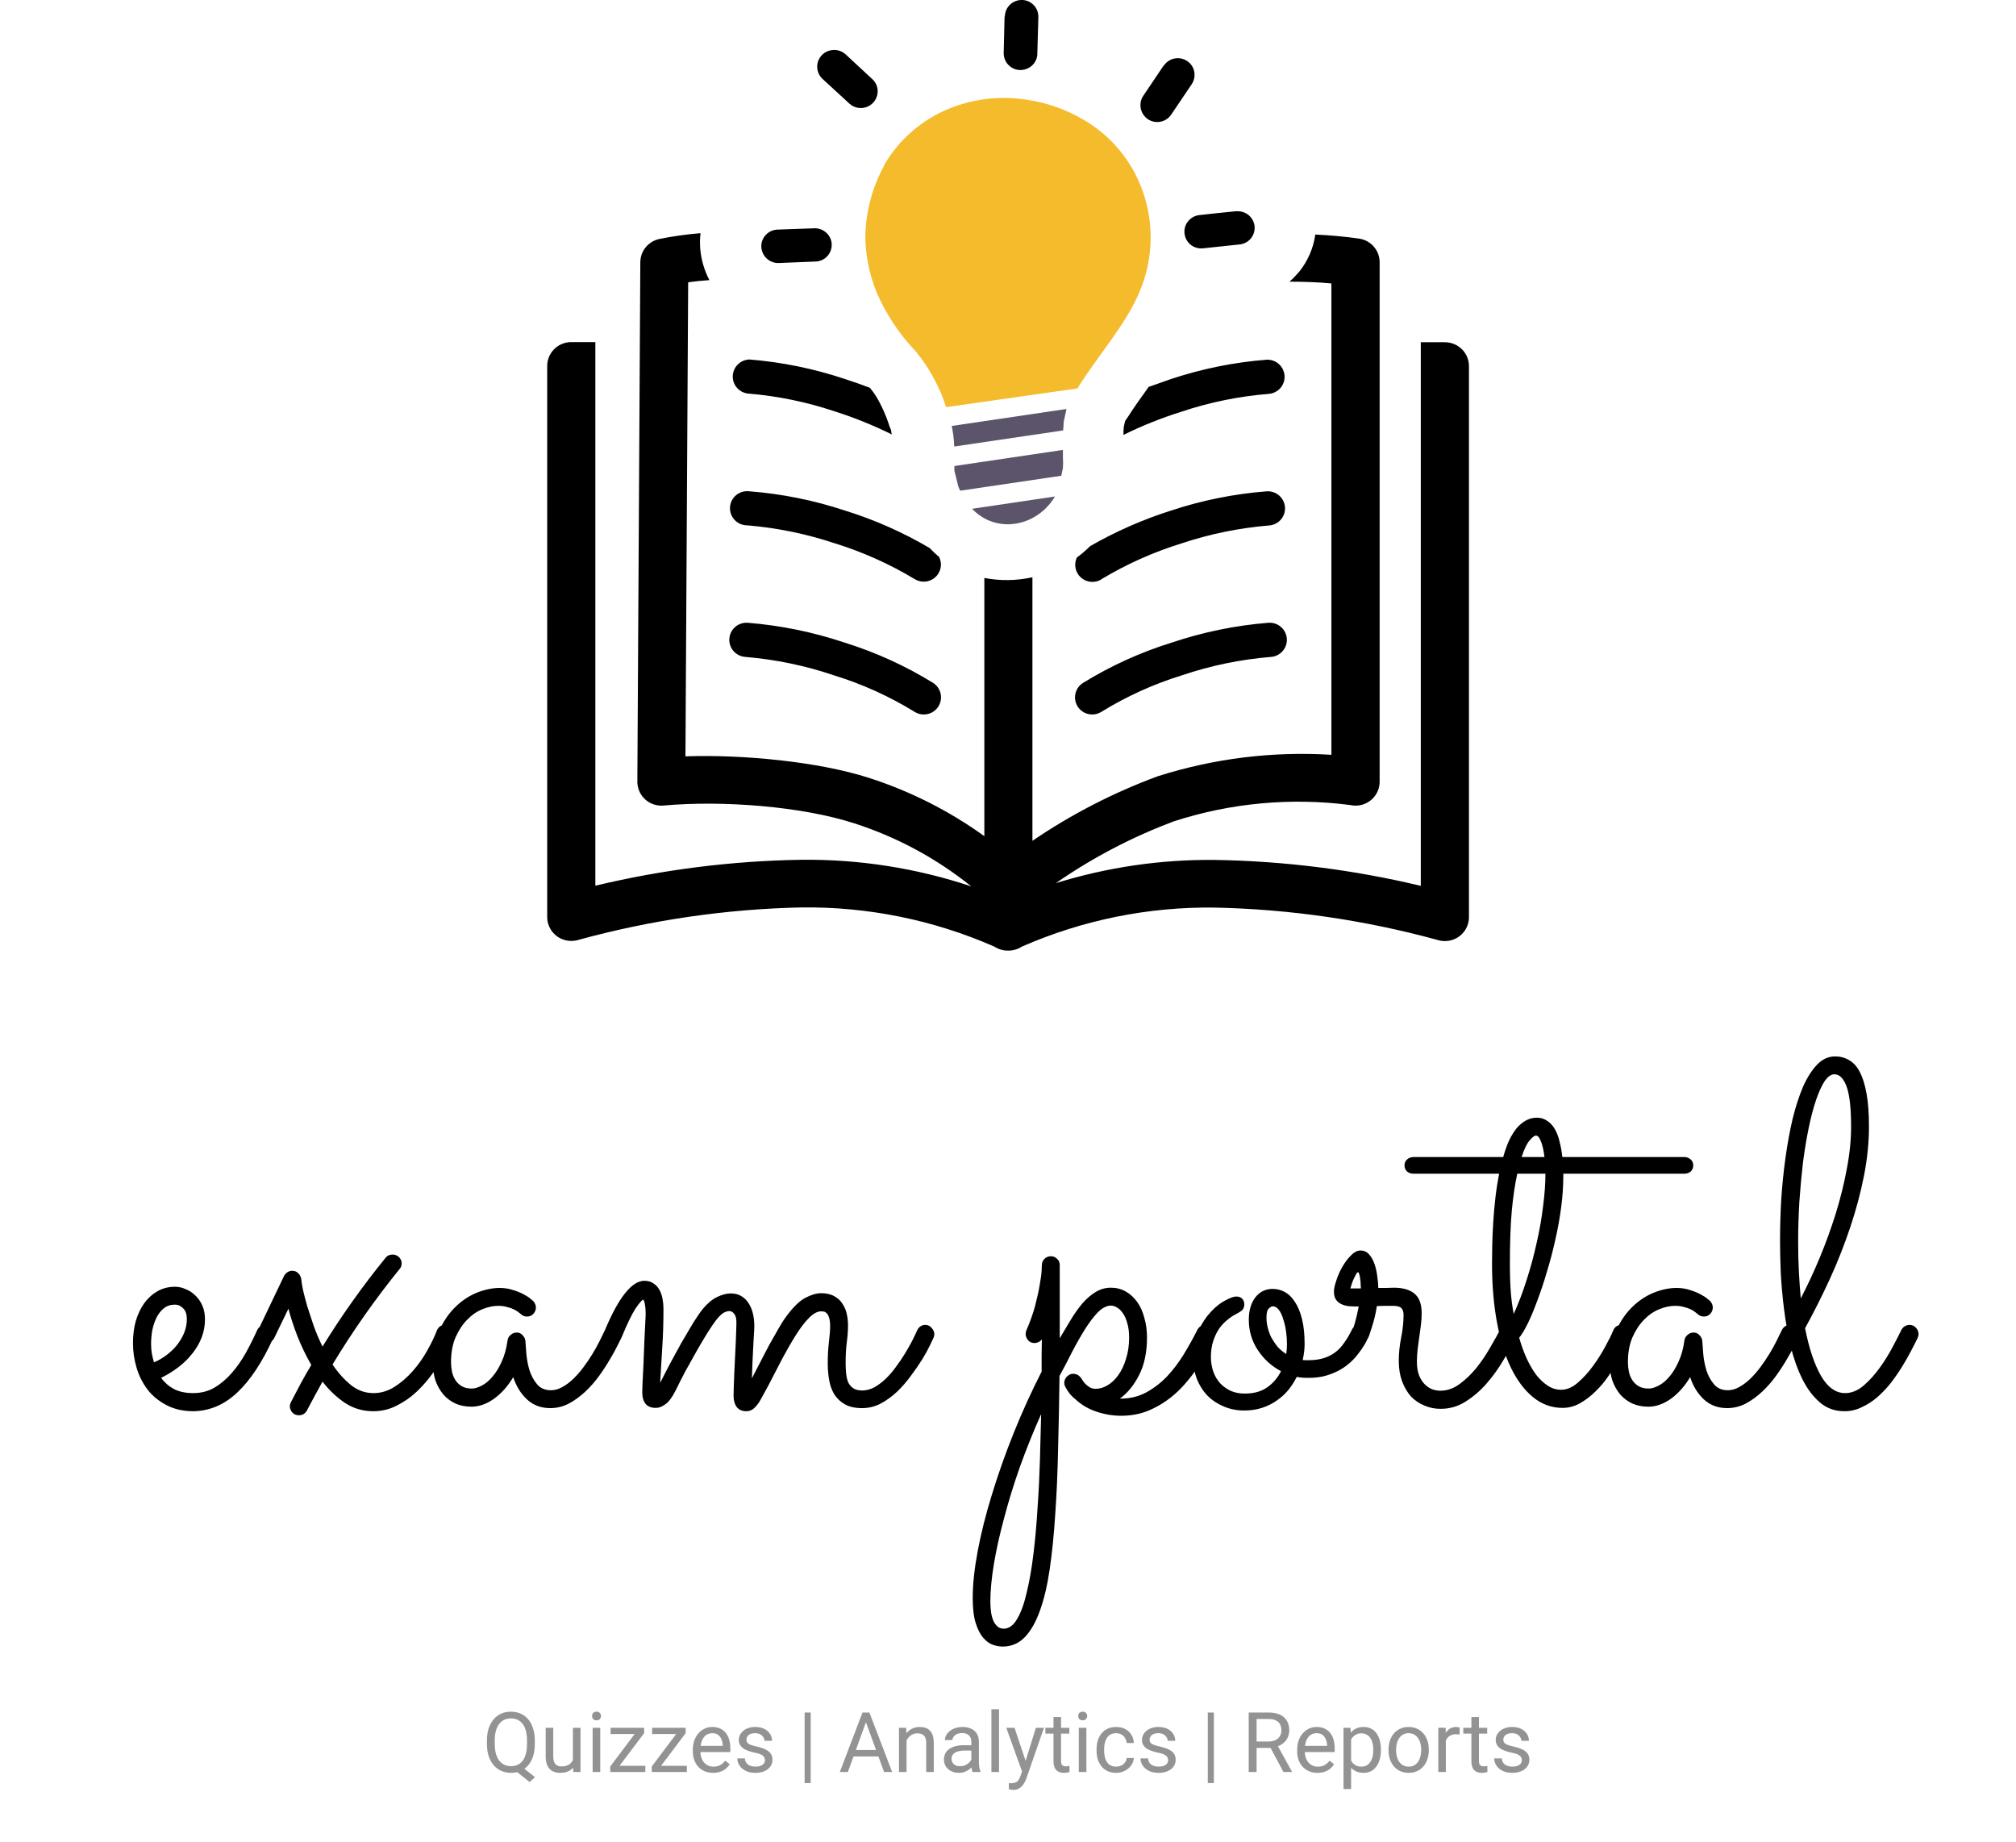 <svg width="289" height="264" viewBox="0 0 289 264" fill="none" xmlns="http://www.w3.org/2000/svg">
<path d="M74.527 253.021L76.695 254.738L75.934 255.441L73.801 253.748L74.527 253.021ZM76.666 249.465V250.004C76.666 250.645 76.586 251.219 76.426 251.727C76.266 252.234 76.035 252.666 75.734 253.021C75.434 253.377 75.072 253.648 74.65 253.836C74.232 254.023 73.764 254.117 73.244 254.117C72.74 254.117 72.277 254.023 71.856 253.836C71.438 253.648 71.074 253.377 70.766 253.021C70.461 252.666 70.225 252.234 70.057 251.727C69.889 251.219 69.805 250.645 69.805 250.004V249.465C69.805 248.824 69.887 248.252 70.051 247.748C70.219 247.24 70.455 246.809 70.76 246.453C71.064 246.094 71.426 245.82 71.844 245.633C72.266 245.445 72.728 245.352 73.232 245.352C73.752 245.352 74.223 245.445 74.644 245.633C75.066 245.82 75.428 246.094 75.728 246.453C76.029 246.809 76.26 247.24 76.42 247.748C76.584 248.252 76.666 248.824 76.666 249.465ZM75.547 250.004V249.453C75.547 248.945 75.494 248.496 75.389 248.105C75.287 247.715 75.137 247.387 74.938 247.121C74.738 246.855 74.496 246.654 74.211 246.518C73.926 246.381 73.6 246.312 73.232 246.312C72.885 246.312 72.568 246.381 72.283 246.518C72.002 246.654 71.76 246.855 71.557 247.121C71.353 247.387 71.197 247.715 71.088 248.105C70.978 248.496 70.924 248.945 70.924 249.453V250.004C70.924 250.516 70.978 250.969 71.088 251.363C71.197 251.754 71.353 252.084 71.557 252.354C71.764 252.619 72.01 252.82 72.295 252.957C72.58 253.094 72.897 253.162 73.244 253.162C73.611 253.162 73.938 253.094 74.223 252.957C74.508 252.82 74.748 252.619 74.943 252.354C75.143 252.084 75.293 251.754 75.394 251.363C75.496 250.969 75.547 250.516 75.547 250.004ZM82.127 252.535V247.66H83.217V254H82.18L82.127 252.535ZM82.332 251.199L82.783 251.188C82.783 251.609 82.738 252 82.648 252.359C82.562 252.715 82.422 253.023 82.227 253.285C82.031 253.547 81.775 253.752 81.459 253.9C81.143 254.045 80.758 254.117 80.305 254.117C79.996 254.117 79.713 254.072 79.455 253.982C79.201 253.893 78.982 253.754 78.799 253.566C78.615 253.379 78.473 253.135 78.371 252.834C78.273 252.533 78.225 252.172 78.225 251.75V247.66H79.309V251.762C79.309 252.047 79.34 252.283 79.402 252.471C79.469 252.654 79.557 252.801 79.666 252.91C79.779 253.016 79.904 253.09 80.041 253.133C80.182 253.176 80.326 253.197 80.475 253.197C80.936 253.197 81.301 253.109 81.57 252.934C81.84 252.754 82.033 252.514 82.15 252.213C82.272 251.908 82.332 251.57 82.332 251.199ZM86.047 247.66V254H84.957V247.66H86.047ZM84.875 245.979C84.875 245.803 84.928 245.654 85.033 245.533C85.143 245.412 85.303 245.352 85.514 245.352C85.721 245.352 85.879 245.412 85.988 245.533C86.102 245.654 86.158 245.803 86.158 245.979C86.158 246.146 86.102 246.291 85.988 246.412C85.879 246.529 85.721 246.588 85.514 246.588C85.303 246.588 85.143 246.529 85.033 246.412C84.928 246.291 84.875 246.146 84.875 245.979ZM92.51 253.109V254H87.898V253.109H92.51ZM92.34 248.428L88.144 254H87.482V253.203L91.648 247.66H92.34V248.428ZM91.859 247.66V248.557H87.529V247.66H91.859ZM98.463 253.109V254H93.852V253.109H98.463ZM98.293 248.428L94.098 254H93.436V253.203L97.602 247.66H98.293V248.428ZM97.812 247.66V248.557H93.482V247.66H97.812ZM102.23 254.117C101.789 254.117 101.389 254.043 101.029 253.895C100.674 253.742 100.367 253.529 100.109 253.256C99.856 252.982 99.66 252.658 99.523 252.283C99.387 251.908 99.318 251.498 99.318 251.053V250.807C99.318 250.291 99.394 249.832 99.547 249.43C99.699 249.023 99.906 248.68 100.168 248.398C100.43 248.117 100.727 247.904 101.059 247.76C101.391 247.615 101.734 247.543 102.09 247.543C102.543 247.543 102.934 247.621 103.262 247.777C103.594 247.934 103.865 248.152 104.076 248.434C104.287 248.711 104.443 249.039 104.545 249.418C104.646 249.793 104.697 250.203 104.697 250.648V251.135H99.963V250.25H103.613V250.168C103.598 249.887 103.539 249.613 103.438 249.348C103.34 249.082 103.184 248.863 102.969 248.691C102.754 248.52 102.461 248.434 102.09 248.434C101.844 248.434 101.617 248.486 101.41 248.592C101.203 248.693 101.025 248.846 100.877 249.049C100.729 249.252 100.613 249.5 100.531 249.793C100.449 250.086 100.408 250.424 100.408 250.807V251.053C100.408 251.354 100.449 251.637 100.531 251.902C100.617 252.164 100.74 252.395 100.9 252.594C101.064 252.793 101.262 252.949 101.492 253.062C101.727 253.176 101.992 253.232 102.289 253.232C102.672 253.232 102.996 253.154 103.262 252.998C103.527 252.842 103.76 252.633 103.959 252.371L104.615 252.893C104.479 253.1 104.305 253.297 104.094 253.484C103.883 253.672 103.623 253.824 103.314 253.941C103.01 254.059 102.648 254.117 102.23 254.117ZM109.654 252.318C109.654 252.162 109.619 252.018 109.549 251.885C109.482 251.748 109.344 251.625 109.133 251.516C108.926 251.402 108.613 251.305 108.195 251.223C107.844 251.148 107.525 251.061 107.24 250.959C106.959 250.857 106.719 250.734 106.52 250.59C106.324 250.445 106.174 250.275 106.068 250.08C105.963 249.885 105.91 249.656 105.91 249.395C105.91 249.145 105.965 248.908 106.074 248.686C106.188 248.463 106.346 248.266 106.549 248.094C106.756 247.922 107.004 247.787 107.293 247.689C107.582 247.592 107.904 247.543 108.26 247.543C108.768 247.543 109.201 247.633 109.561 247.812C109.92 247.992 110.195 248.232 110.387 248.533C110.578 248.83 110.674 249.16 110.674 249.523H109.59C109.59 249.348 109.537 249.178 109.432 249.014C109.33 248.846 109.18 248.707 108.98 248.598C108.785 248.488 108.545 248.434 108.26 248.434C107.959 248.434 107.715 248.48 107.527 248.574C107.344 248.664 107.209 248.779 107.123 248.92C107.041 249.061 107 249.209 107 249.365C107 249.482 107.02 249.588 107.059 249.682C107.102 249.771 107.176 249.855 107.281 249.934C107.387 250.008 107.535 250.078 107.727 250.145C107.918 250.211 108.162 250.277 108.459 250.344C108.979 250.461 109.406 250.602 109.742 250.766C110.078 250.93 110.328 251.131 110.492 251.369C110.656 251.607 110.738 251.896 110.738 252.236C110.738 252.514 110.68 252.768 110.562 252.998C110.449 253.229 110.283 253.428 110.064 253.596C109.85 253.76 109.592 253.889 109.291 253.982C108.994 254.072 108.66 254.117 108.289 254.117C107.73 254.117 107.258 254.018 106.871 253.818C106.484 253.619 106.191 253.361 105.992 253.045C105.793 252.729 105.693 252.395 105.693 252.043H106.783C106.799 252.34 106.885 252.576 107.041 252.752C107.197 252.924 107.389 253.047 107.615 253.121C107.842 253.191 108.066 253.227 108.289 253.227C108.586 253.227 108.834 253.188 109.033 253.109C109.236 253.031 109.391 252.924 109.496 252.787C109.602 252.65 109.654 252.494 109.654 252.318ZM116.217 245.469V255.582H115.344V245.469H116.217ZM124.367 246.225L121.543 254H120.389L123.641 245.469H124.385L124.367 246.225ZM126.734 254L123.904 246.225L123.887 245.469H124.631L127.895 254H126.734ZM126.588 250.842V251.768H121.795V250.842H126.588ZM129.957 249.014V254H128.873V247.66H129.898L129.957 249.014ZM129.699 250.59L129.248 250.572C129.252 250.139 129.316 249.738 129.441 249.371C129.566 249 129.742 248.678 129.969 248.404C130.195 248.131 130.465 247.92 130.777 247.771C131.094 247.619 131.443 247.543 131.826 247.543C132.139 247.543 132.42 247.586 132.67 247.672C132.92 247.754 133.133 247.887 133.309 248.07C133.488 248.254 133.625 248.492 133.719 248.785C133.812 249.074 133.859 249.428 133.859 249.846V254H132.77V249.834C132.77 249.502 132.721 249.236 132.623 249.037C132.525 248.834 132.383 248.688 132.195 248.598C132.008 248.504 131.777 248.457 131.504 248.457C131.234 248.457 130.988 248.514 130.766 248.627C130.547 248.74 130.357 248.896 130.197 249.096C130.041 249.295 129.918 249.523 129.828 249.781C129.742 250.035 129.699 250.305 129.699 250.59ZM139.244 252.916V249.652C139.244 249.402 139.193 249.186 139.092 249.002C138.994 248.814 138.846 248.67 138.646 248.568C138.447 248.467 138.201 248.416 137.908 248.416C137.635 248.416 137.395 248.463 137.188 248.557C136.984 248.65 136.824 248.773 136.707 248.926C136.594 249.078 136.537 249.242 136.537 249.418H135.453C135.453 249.191 135.512 248.967 135.629 248.744C135.746 248.521 135.914 248.32 136.133 248.141C136.355 247.957 136.621 247.812 136.93 247.707C137.242 247.598 137.59 247.543 137.973 247.543C138.434 247.543 138.84 247.621 139.191 247.777C139.547 247.934 139.824 248.17 140.023 248.486C140.227 248.799 140.328 249.191 140.328 249.664V252.617C140.328 252.828 140.346 253.053 140.381 253.291C140.42 253.529 140.477 253.734 140.551 253.906V254H139.42C139.365 253.875 139.322 253.709 139.291 253.502C139.26 253.291 139.244 253.096 139.244 252.916ZM139.432 250.156L139.443 250.918H138.348C138.039 250.918 137.764 250.943 137.521 250.994C137.279 251.041 137.076 251.113 136.912 251.211C136.748 251.309 136.623 251.432 136.537 251.58C136.451 251.725 136.408 251.895 136.408 252.09C136.408 252.289 136.453 252.471 136.543 252.635C136.633 252.799 136.768 252.93 136.947 253.027C137.131 253.121 137.355 253.168 137.621 253.168C137.953 253.168 138.246 253.098 138.5 252.957C138.754 252.816 138.955 252.645 139.104 252.441C139.256 252.238 139.338 252.041 139.35 251.85L139.812 252.371C139.785 252.535 139.711 252.717 139.59 252.916C139.469 253.115 139.307 253.307 139.104 253.49C138.904 253.67 138.666 253.82 138.389 253.941C138.115 254.059 137.807 254.117 137.463 254.117C137.033 254.117 136.656 254.033 136.332 253.865C136.012 253.697 135.762 253.473 135.582 253.191C135.406 252.906 135.318 252.588 135.318 252.236C135.318 251.896 135.385 251.598 135.518 251.34C135.65 251.078 135.842 250.861 136.092 250.689C136.342 250.514 136.643 250.381 136.994 250.291C137.346 250.201 137.738 250.156 138.172 250.156H139.432ZM143.211 245V254H142.121V245H143.211ZM146.732 253.344L148.496 247.66H149.656L147.113 254.979C147.055 255.135 146.977 255.303 146.879 255.482C146.785 255.666 146.664 255.84 146.516 256.004C146.367 256.168 146.188 256.301 145.977 256.402C145.77 256.508 145.521 256.561 145.232 256.561C145.146 256.561 145.037 256.549 144.904 256.525C144.771 256.502 144.678 256.482 144.623 256.467L144.617 255.588C144.648 255.592 144.697 255.596 144.764 255.6C144.834 255.607 144.883 255.611 144.91 255.611C145.156 255.611 145.365 255.578 145.537 255.512C145.709 255.449 145.854 255.342 145.971 255.189C146.092 255.041 146.195 254.836 146.281 254.574L146.732 253.344ZM145.438 247.66L147.084 252.582L147.365 253.725L146.586 254.123L144.254 247.66H145.438ZM153.289 247.66V248.492H149.861V247.66H153.289ZM151.021 246.119H152.105V252.43C152.105 252.645 152.139 252.807 152.205 252.916C152.271 253.025 152.357 253.098 152.463 253.133C152.568 253.168 152.682 253.186 152.803 253.186C152.893 253.186 152.986 253.178 153.084 253.162C153.186 253.143 153.262 253.127 153.312 253.115L153.318 254C153.232 254.027 153.119 254.053 152.979 254.076C152.842 254.104 152.676 254.117 152.48 254.117C152.215 254.117 151.971 254.064 151.748 253.959C151.525 253.854 151.348 253.678 151.215 253.432C151.086 253.182 151.021 252.846 151.021 252.424V246.119ZM155.738 247.66V254H154.648V247.66H155.738ZM154.566 245.979C154.566 245.803 154.619 245.654 154.725 245.533C154.834 245.412 154.994 245.352 155.205 245.352C155.412 245.352 155.57 245.412 155.68 245.533C155.793 245.654 155.85 245.803 155.85 245.979C155.85 246.146 155.793 246.291 155.68 246.412C155.57 246.529 155.412 246.588 155.205 246.588C154.994 246.588 154.834 246.529 154.725 246.412C154.619 246.291 154.566 246.146 154.566 245.979ZM160.016 253.227C160.273 253.227 160.512 253.174 160.73 253.068C160.949 252.963 161.129 252.818 161.27 252.635C161.41 252.447 161.49 252.234 161.51 251.996H162.541C162.521 252.371 162.395 252.721 162.16 253.045C161.93 253.365 161.627 253.625 161.252 253.824C160.877 254.02 160.465 254.117 160.016 254.117C159.539 254.117 159.123 254.033 158.768 253.865C158.416 253.697 158.123 253.467 157.889 253.174C157.658 252.881 157.484 252.545 157.367 252.166C157.254 251.783 157.197 251.379 157.197 250.953V250.707C157.197 250.281 157.254 249.879 157.367 249.5C157.484 249.117 157.658 248.779 157.889 248.486C158.123 248.193 158.416 247.963 158.768 247.795C159.123 247.627 159.539 247.543 160.016 247.543C160.512 247.543 160.945 247.645 161.316 247.848C161.688 248.047 161.979 248.32 162.189 248.668C162.404 249.012 162.521 249.402 162.541 249.84H161.51C161.49 249.578 161.416 249.342 161.287 249.131C161.162 248.92 160.99 248.752 160.771 248.627C160.557 248.498 160.305 248.434 160.016 248.434C159.684 248.434 159.404 248.5 159.178 248.633C158.955 248.762 158.777 248.938 158.645 249.16C158.516 249.379 158.422 249.623 158.363 249.893C158.309 250.158 158.281 250.43 158.281 250.707V250.953C158.281 251.23 158.309 251.504 158.363 251.773C158.418 252.043 158.51 252.287 158.639 252.506C158.771 252.725 158.949 252.9 159.172 253.033C159.398 253.162 159.68 253.227 160.016 253.227ZM167.451 252.318C167.451 252.162 167.416 252.018 167.346 251.885C167.279 251.748 167.141 251.625 166.93 251.516C166.723 251.402 166.41 251.305 165.992 251.223C165.641 251.148 165.322 251.061 165.037 250.959C164.756 250.857 164.516 250.734 164.316 250.59C164.121 250.445 163.971 250.275 163.865 250.08C163.76 249.885 163.707 249.656 163.707 249.395C163.707 249.145 163.762 248.908 163.871 248.686C163.984 248.463 164.143 248.266 164.346 248.094C164.553 247.922 164.801 247.787 165.09 247.689C165.379 247.592 165.701 247.543 166.057 247.543C166.564 247.543 166.998 247.633 167.357 247.812C167.717 247.992 167.992 248.232 168.184 248.533C168.375 248.83 168.471 249.16 168.471 249.523H167.387C167.387 249.348 167.334 249.178 167.229 249.014C167.127 248.846 166.977 248.707 166.777 248.598C166.582 248.488 166.342 248.434 166.057 248.434C165.756 248.434 165.512 248.48 165.324 248.574C165.141 248.664 165.006 248.779 164.92 248.92C164.838 249.061 164.797 249.209 164.797 249.365C164.797 249.482 164.816 249.588 164.855 249.682C164.898 249.771 164.973 249.855 165.078 249.934C165.184 250.008 165.332 250.078 165.523 250.145C165.715 250.211 165.959 250.277 166.256 250.344C166.775 250.461 167.203 250.602 167.539 250.766C167.875 250.93 168.125 251.131 168.289 251.369C168.453 251.607 168.535 251.896 168.535 252.236C168.535 252.514 168.477 252.768 168.359 252.998C168.246 253.229 168.08 253.428 167.861 253.596C167.646 253.76 167.389 253.889 167.088 253.982C166.791 254.072 166.457 254.117 166.086 254.117C165.527 254.117 165.055 254.018 164.668 253.818C164.281 253.619 163.988 253.361 163.789 253.045C163.59 252.729 163.49 252.395 163.49 252.043H164.58C164.596 252.34 164.682 252.576 164.838 252.752C164.994 252.924 165.186 253.047 165.412 253.121C165.639 253.191 165.863 253.227 166.086 253.227C166.383 253.227 166.631 253.188 166.83 253.109C167.033 253.031 167.188 252.924 167.293 252.787C167.398 252.65 167.451 252.494 167.451 252.318ZM174.014 245.469V255.582H173.141V245.469H174.014ZM179.006 245.469H181.83C182.471 245.469 183.012 245.566 183.453 245.762C183.898 245.957 184.236 246.246 184.467 246.629C184.701 247.008 184.818 247.475 184.818 248.029C184.818 248.42 184.738 248.777 184.578 249.102C184.422 249.422 184.195 249.695 183.898 249.922C183.605 250.145 183.254 250.311 182.844 250.42L182.527 250.543H179.873L179.861 249.623H181.865C182.271 249.623 182.609 249.553 182.879 249.412C183.148 249.268 183.352 249.074 183.488 248.832C183.625 248.59 183.693 248.322 183.693 248.029C183.693 247.701 183.629 247.414 183.5 247.168C183.371 246.922 183.168 246.732 182.891 246.6C182.617 246.463 182.264 246.395 181.83 246.395H180.137V254H179.006V245.469ZM183.992 254L181.918 250.133L183.096 250.127L185.199 253.93V254H183.992ZM188.867 254.117C188.426 254.117 188.025 254.043 187.666 253.895C187.311 253.742 187.004 253.529 186.746 253.256C186.492 252.982 186.297 252.658 186.16 252.283C186.023 251.908 185.955 251.498 185.955 251.053V250.807C185.955 250.291 186.031 249.832 186.184 249.43C186.336 249.023 186.543 248.68 186.805 248.398C187.066 248.117 187.363 247.904 187.695 247.76C188.027 247.615 188.371 247.543 188.727 247.543C189.18 247.543 189.57 247.621 189.898 247.777C190.23 247.934 190.502 248.152 190.713 248.434C190.924 248.711 191.08 249.039 191.182 249.418C191.283 249.793 191.334 250.203 191.334 250.648V251.135H186.6V250.25H190.25V250.168C190.234 249.887 190.176 249.613 190.074 249.348C189.977 249.082 189.82 248.863 189.605 248.691C189.391 248.52 189.098 248.434 188.727 248.434C188.48 248.434 188.254 248.486 188.047 248.592C187.84 248.693 187.662 248.846 187.514 249.049C187.365 249.252 187.25 249.5 187.168 249.793C187.086 250.086 187.045 250.424 187.045 250.807V251.053C187.045 251.354 187.086 251.637 187.168 251.902C187.254 252.164 187.377 252.395 187.537 252.594C187.701 252.793 187.898 252.949 188.129 253.062C188.363 253.176 188.629 253.232 188.926 253.232C189.309 253.232 189.633 253.154 189.898 252.998C190.164 252.842 190.396 252.633 190.596 252.371L191.252 252.893C191.115 253.1 190.941 253.297 190.73 253.484C190.52 253.672 190.26 253.824 189.951 253.941C189.646 254.059 189.285 254.117 188.867 254.117ZM193.684 248.879V256.438H192.594V247.66H193.59L193.684 248.879ZM197.955 250.777V250.9C197.955 251.361 197.9 251.789 197.791 252.184C197.682 252.574 197.521 252.914 197.311 253.203C197.104 253.492 196.848 253.717 196.543 253.877C196.238 254.037 195.889 254.117 195.494 254.117C195.092 254.117 194.736 254.051 194.428 253.918C194.119 253.785 193.857 253.592 193.643 253.338C193.428 253.084 193.256 252.779 193.127 252.424C193.002 252.068 192.916 251.668 192.869 251.223V250.566C192.916 250.098 193.004 249.678 193.133 249.307C193.262 248.936 193.432 248.619 193.643 248.357C193.857 248.092 194.117 247.891 194.422 247.754C194.727 247.613 195.078 247.543 195.477 247.543C195.875 247.543 196.229 247.621 196.537 247.777C196.846 247.93 197.105 248.148 197.316 248.434C197.527 248.719 197.686 249.061 197.791 249.459C197.9 249.854 197.955 250.293 197.955 250.777ZM196.865 250.9V250.777C196.865 250.461 196.832 250.164 196.766 249.887C196.699 249.605 196.596 249.359 196.455 249.148C196.318 248.934 196.143 248.766 195.928 248.645C195.713 248.52 195.457 248.457 195.16 248.457C194.887 248.457 194.648 248.504 194.445 248.598C194.246 248.691 194.076 248.818 193.936 248.979C193.795 249.135 193.68 249.314 193.59 249.518C193.504 249.717 193.439 249.924 193.396 250.139V251.656C193.475 251.93 193.584 252.188 193.725 252.43C193.865 252.668 194.053 252.861 194.287 253.01C194.521 253.154 194.816 253.227 195.172 253.227C195.465 253.227 195.717 253.166 195.928 253.045C196.143 252.92 196.318 252.75 196.455 252.535C196.596 252.32 196.699 252.074 196.766 251.797C196.832 251.516 196.865 251.217 196.865 250.9ZM199.051 250.9V250.766C199.051 250.309 199.117 249.885 199.25 249.494C199.383 249.1 199.574 248.758 199.824 248.469C200.074 248.176 200.377 247.949 200.732 247.789C201.088 247.625 201.486 247.543 201.928 247.543C202.373 247.543 202.773 247.625 203.129 247.789C203.488 247.949 203.793 248.176 204.043 248.469C204.297 248.758 204.49 249.1 204.623 249.494C204.756 249.885 204.822 250.309 204.822 250.766V250.9C204.822 251.357 204.756 251.781 204.623 252.172C204.49 252.562 204.297 252.904 204.043 253.197C203.793 253.486 203.49 253.713 203.135 253.877C202.783 254.037 202.385 254.117 201.939 254.117C201.494 254.117 201.094 254.037 200.738 253.877C200.383 253.713 200.078 253.486 199.824 253.197C199.574 252.904 199.383 252.562 199.25 252.172C199.117 251.781 199.051 251.357 199.051 250.9ZM200.135 250.766V250.9C200.135 251.217 200.172 251.516 200.246 251.797C200.32 252.074 200.432 252.32 200.58 252.535C200.732 252.75 200.922 252.92 201.148 253.045C201.375 253.166 201.639 253.227 201.939 253.227C202.236 253.227 202.496 253.166 202.719 253.045C202.945 252.92 203.133 252.75 203.281 252.535C203.43 252.32 203.541 252.074 203.615 251.797C203.693 251.516 203.732 251.217 203.732 250.9V250.766C203.732 250.453 203.693 250.158 203.615 249.881C203.541 249.6 203.428 249.352 203.275 249.137C203.127 248.918 202.939 248.746 202.713 248.621C202.49 248.496 202.229 248.434 201.928 248.434C201.631 248.434 201.369 248.496 201.143 248.621C200.92 248.746 200.732 248.918 200.58 249.137C200.432 249.352 200.32 249.6 200.246 249.881C200.172 250.158 200.135 250.453 200.135 250.766ZM207.266 248.656V254H206.182V247.66H207.236L207.266 248.656ZM209.246 247.625L209.24 248.633C209.15 248.613 209.064 248.602 208.982 248.598C208.904 248.59 208.814 248.586 208.713 248.586C208.463 248.586 208.242 248.625 208.051 248.703C207.859 248.781 207.697 248.891 207.564 249.031C207.432 249.172 207.326 249.34 207.248 249.535C207.174 249.727 207.125 249.938 207.102 250.168L206.797 250.344C206.797 249.961 206.834 249.602 206.908 249.266C206.986 248.93 207.105 248.633 207.266 248.375C207.426 248.113 207.629 247.91 207.875 247.766C208.125 247.617 208.422 247.543 208.766 247.543C208.844 247.543 208.934 247.553 209.035 247.572C209.137 247.588 209.207 247.605 209.246 247.625ZM213.195 247.66V248.492H209.768V247.66H213.195ZM210.928 246.119H212.012V252.43C212.012 252.645 212.045 252.807 212.111 252.916C212.178 253.025 212.264 253.098 212.369 253.133C212.475 253.168 212.588 253.186 212.709 253.186C212.799 253.186 212.893 253.178 212.99 253.162C213.092 253.143 213.168 253.127 213.219 253.115L213.225 254C213.139 254.027 213.025 254.053 212.885 254.076C212.748 254.104 212.582 254.117 212.387 254.117C212.121 254.117 211.877 254.064 211.654 253.959C211.432 253.854 211.254 253.678 211.121 253.432C210.992 253.182 210.928 252.846 210.928 252.424V246.119ZM218.158 252.318C218.158 252.162 218.123 252.018 218.053 251.885C217.986 251.748 217.848 251.625 217.637 251.516C217.43 251.402 217.117 251.305 216.699 251.223C216.348 251.148 216.029 251.061 215.744 250.959C215.463 250.857 215.223 250.734 215.023 250.59C214.828 250.445 214.678 250.275 214.572 250.08C214.467 249.885 214.414 249.656 214.414 249.395C214.414 249.145 214.469 248.908 214.578 248.686C214.691 248.463 214.85 248.266 215.053 248.094C215.26 247.922 215.508 247.787 215.797 247.689C216.086 247.592 216.408 247.543 216.764 247.543C217.271 247.543 217.705 247.633 218.064 247.812C218.424 247.992 218.699 248.232 218.891 248.533C219.082 248.83 219.178 249.16 219.178 249.523H218.094C218.094 249.348 218.041 249.178 217.936 249.014C217.834 248.846 217.684 248.707 217.484 248.598C217.289 248.488 217.049 248.434 216.764 248.434C216.463 248.434 216.219 248.48 216.031 248.574C215.848 248.664 215.713 248.779 215.627 248.92C215.545 249.061 215.504 249.209 215.504 249.365C215.504 249.482 215.523 249.588 215.562 249.682C215.605 249.771 215.68 249.855 215.785 249.934C215.891 250.008 216.039 250.078 216.23 250.145C216.422 250.211 216.666 250.277 216.963 250.344C217.482 250.461 217.91 250.602 218.246 250.766C218.582 250.93 218.832 251.131 218.996 251.369C219.16 251.607 219.242 251.896 219.242 252.236C219.242 252.514 219.184 252.768 219.066 252.998C218.953 253.229 218.787 253.428 218.568 253.596C218.354 253.76 218.096 253.889 217.795 253.982C217.498 254.072 217.164 254.117 216.793 254.117C216.234 254.117 215.762 254.018 215.375 253.818C214.988 253.619 214.695 253.361 214.496 253.045C214.297 252.729 214.197 252.395 214.197 252.043H215.287C215.303 252.34 215.389 252.576 215.545 252.752C215.701 252.924 215.893 253.047 216.119 253.121C216.346 253.191 216.57 253.227 216.793 253.227C217.09 253.227 217.338 253.188 217.537 253.109C217.74 253.031 217.895 252.924 218 252.787C218.105 252.65 218.158 252.494 218.158 252.318Z" fill="#828282" fill-opacity="0.86"/>
<path d="M23.094 197.498C23.572 198.159 24.188 198.695 24.939 199.105C25.691 199.492 26.614 199.686 27.708 199.686C28.825 199.686 29.838 199.424 30.75 198.9C31.662 198.353 32.493 197.646 33.245 196.781C33.997 195.915 34.669 194.946 35.262 193.875C35.854 192.804 36.39 191.733 36.868 190.662C36.982 190.412 37.142 190.229 37.347 190.115C37.552 189.979 37.78 189.91 38.03 189.91C38.418 189.91 38.725 190.047 38.953 190.321C39.204 190.594 39.329 190.89 39.329 191.209C39.329 191.323 39.318 191.426 39.295 191.517C39.272 191.585 39.238 191.665 39.192 191.756C37.62 195.22 35.9 197.829 34.031 199.583C32.185 201.338 30.089 202.238 27.742 202.283C26.238 202.283 24.939 201.987 23.846 201.395C22.752 200.825 21.852 200.085 21.145 199.173C20.439 198.239 19.915 197.191 19.573 196.029C19.231 194.866 19.061 193.704 19.061 192.542C19.061 191.38 19.197 190.309 19.471 189.329C19.767 188.35 20.177 187.495 20.701 186.766C21.248 186.037 21.886 185.467 22.615 185.057C23.367 184.647 24.188 184.442 25.076 184.442C25.6 184.442 26.113 184.556 26.614 184.783C27.138 184.989 27.605 185.296 28.016 185.706C28.426 186.094 28.756 186.572 29.007 187.142C29.258 187.712 29.383 188.361 29.383 189.09C29.383 190.024 29.223 190.902 28.904 191.722C28.585 192.542 28.141 193.306 27.571 194.012C27.024 194.718 26.364 195.368 25.589 195.96C24.814 196.553 23.982 197.065 23.094 197.498ZM22.068 195.277C22.775 194.98 23.413 194.604 23.982 194.149C24.575 193.693 25.076 193.192 25.486 192.645C25.896 192.098 26.215 191.528 26.443 190.936C26.671 190.321 26.785 189.705 26.785 189.09C26.785 188.406 26.614 187.894 26.273 187.552C25.931 187.187 25.532 187.005 25.076 187.005C24.461 187.005 23.937 187.176 23.504 187.518C23.071 187.86 22.718 188.304 22.444 188.851C22.171 189.398 21.966 190.013 21.829 190.697C21.715 191.357 21.658 192.018 21.658 192.679C21.658 193.089 21.692 193.522 21.761 193.978C21.852 194.434 21.954 194.866 22.068 195.277ZM57.273 181.912C53.764 186.242 50.563 190.799 47.669 195.584C48.467 196.769 49.344 197.749 50.301 198.524C51.258 199.298 52.34 199.686 53.548 199.686C54.619 199.686 55.633 199.378 56.59 198.763C57.547 198.148 58.413 197.396 59.188 196.507C59.985 195.596 60.669 194.627 61.238 193.602C61.831 192.554 62.286 191.608 62.605 190.765C62.833 190.195 63.232 189.91 63.802 189.91C64.189 189.91 64.497 190.047 64.725 190.321C64.975 190.571 65.101 190.867 65.101 191.209C65.101 191.323 65.078 191.471 65.032 191.654C65.055 191.608 64.953 191.836 64.725 192.337C64.497 192.838 64.155 193.488 63.699 194.285C63.243 195.06 62.685 195.915 62.024 196.849C61.364 197.783 60.6 198.66 59.734 199.481C58.891 200.278 57.946 200.939 56.898 201.463C55.849 202.01 54.721 202.283 53.514 202.283C52.01 202.283 50.654 201.885 49.446 201.087C48.261 200.29 47.19 199.276 46.233 198.045C45.846 198.729 45.47 199.412 45.105 200.096C44.741 200.78 44.376 201.463 44.012 202.147C43.761 202.625 43.374 202.865 42.85 202.865C42.462 202.865 42.143 202.728 41.893 202.454C41.665 202.181 41.551 201.885 41.551 201.566C41.551 201.383 41.608 201.178 41.722 200.95C42.177 200.062 42.645 199.173 43.123 198.284C43.602 197.396 44.103 196.518 44.627 195.653C43.852 194.308 43.191 192.941 42.645 191.551C42.098 190.138 41.665 188.817 41.346 187.586L39.329 191.756C39.078 192.257 38.691 192.508 38.167 192.508C37.78 192.508 37.461 192.371 37.21 192.098C36.982 191.824 36.868 191.528 36.868 191.209C36.868 191.004 36.914 190.822 37.005 190.662L40.73 182.869C40.844 182.664 41.004 182.493 41.209 182.357C41.414 182.22 41.642 182.152 41.893 182.152C42.257 182.152 42.553 182.277 42.781 182.528C43.009 182.755 43.146 183.04 43.191 183.382C43.214 183.701 43.294 184.202 43.431 184.886C43.59 185.57 43.795 186.356 44.046 187.244C44.319 188.11 44.627 189.045 44.969 190.047C45.333 191.05 45.755 192.041 46.233 193.021C48.968 188.577 51.987 184.328 55.291 180.272C55.519 179.976 55.849 179.827 56.282 179.827C56.647 179.827 56.954 179.953 57.205 180.203C57.456 180.454 57.581 180.75 57.581 181.092C57.581 181.411 57.478 181.684 57.273 181.912ZM89.095 191.722C89.004 191.904 88.81 192.292 88.514 192.884C88.24 193.454 87.876 194.115 87.42 194.866C86.987 195.618 86.474 196.405 85.882 197.225C85.289 198.045 84.629 198.797 83.899 199.481C83.17 200.164 82.384 200.734 81.541 201.19C80.698 201.623 79.809 201.839 78.875 201.839C77.553 201.839 76.437 201.418 75.525 200.574C74.637 199.731 73.987 198.672 73.577 197.396C72.802 198.695 71.88 199.731 70.809 200.506C69.738 201.258 68.667 201.634 67.596 201.634C66.753 201.634 65.989 201.486 65.306 201.19C64.622 200.871 64.041 200.438 63.562 199.891C63.084 199.321 62.708 198.66 62.435 197.908C62.184 197.156 62.059 196.336 62.059 195.448C62.059 193.67 62.355 192.109 62.947 190.765C63.562 189.398 64.337 188.258 65.272 187.347C66.206 186.435 67.231 185.752 68.348 185.296C69.487 184.84 70.581 184.613 71.629 184.613C72.335 184.613 72.985 184.715 73.577 184.92C74.17 185.102 74.671 185.308 75.081 185.535C75.514 185.763 75.844 185.98 76.072 186.185C76.3 186.367 76.425 186.47 76.448 186.492C76.699 186.789 76.824 187.096 76.824 187.415C76.824 187.757 76.699 188.065 76.448 188.338C76.198 188.589 75.901 188.714 75.56 188.714C75.195 188.714 74.887 188.589 74.637 188.338C74.591 188.293 74.489 188.213 74.329 188.099C74.17 187.962 73.953 187.825 73.68 187.689C73.406 187.552 73.076 187.438 72.689 187.347C72.324 187.233 71.902 187.176 71.424 187.176C70.717 187.176 69.966 187.336 69.168 187.655C68.37 187.974 67.641 188.475 66.981 189.158C66.32 189.819 65.761 190.662 65.306 191.688C64.873 192.69 64.656 193.887 64.656 195.277C64.656 195.71 64.702 196.154 64.793 196.61C64.884 197.043 65.044 197.441 65.272 197.806C65.499 198.17 65.807 198.467 66.194 198.695C66.582 198.922 67.06 199.036 67.63 199.036C68.04 199.036 68.507 198.9 69.031 198.626C69.578 198.353 70.091 197.931 70.569 197.362C71.071 196.792 71.515 196.074 71.902 195.208C72.312 194.342 72.597 193.317 72.757 192.132C72.802 191.813 72.951 191.551 73.201 191.346C73.452 191.118 73.748 191.004 74.09 191.004C74.409 191.004 74.682 191.129 74.91 191.38C75.161 191.631 75.297 191.916 75.32 192.235C75.343 192.668 75.389 193.283 75.457 194.08C75.525 194.855 75.674 195.63 75.901 196.405C76.152 197.179 76.517 197.851 76.995 198.421C77.474 198.991 78.134 199.276 78.978 199.276C79.524 199.276 80.06 199.128 80.584 198.831C81.131 198.535 81.655 198.148 82.156 197.669C82.68 197.168 83.17 196.61 83.626 195.994C84.105 195.356 84.537 194.718 84.925 194.08C85.312 193.442 85.654 192.827 85.95 192.235C86.246 191.642 86.497 191.129 86.702 190.697C86.816 190.446 86.976 190.252 87.181 190.115C87.409 189.979 87.648 189.91 87.898 189.91C88.286 189.91 88.593 190.059 88.821 190.355C89.072 190.628 89.197 190.924 89.197 191.243C89.197 191.403 89.163 191.562 89.095 191.722ZM94.632 198.216C94.974 197.532 95.407 196.689 95.931 195.687C96.478 194.661 97.036 193.636 97.606 192.611C98.198 191.585 98.768 190.617 99.314 189.705C99.884 188.794 100.363 188.099 100.75 187.62C101.411 186.823 102.094 186.253 102.801 185.911C103.507 185.57 104.157 185.399 104.749 185.399C105.341 185.399 105.843 185.524 106.253 185.775C106.686 186.025 107.039 186.367 107.312 186.8C107.586 187.21 107.791 187.7 107.928 188.27C108.064 188.817 108.133 189.409 108.133 190.047C108.133 190.412 108.11 190.89 108.064 191.483C108.042 192.075 108.007 192.713 107.962 193.397C107.939 194.08 107.905 194.787 107.859 195.516C107.837 196.245 107.814 196.929 107.791 197.567C108.133 196.883 108.52 196.131 108.953 195.311C109.386 194.468 109.819 193.636 110.252 192.816C110.708 191.995 111.141 191.232 111.551 190.526C111.961 189.796 112.337 189.204 112.679 188.748C113.659 187.404 114.57 186.504 115.413 186.048C116.279 185.592 117.042 185.365 117.703 185.365C118.478 185.365 119.116 185.513 119.617 185.809C120.118 186.082 120.506 186.447 120.779 186.903C121.076 187.336 121.281 187.825 121.395 188.372C121.508 188.919 121.565 189.443 121.565 189.945C121.565 190.719 121.508 191.528 121.395 192.371C121.281 193.214 121.224 194.217 121.224 195.379C121.224 195.858 121.246 196.336 121.292 196.815C121.338 197.293 121.429 197.715 121.565 198.079C121.725 198.444 121.964 198.74 122.283 198.968C122.602 199.196 123.035 199.31 123.582 199.31C124.174 199.31 124.756 199.162 125.325 198.865C125.895 198.546 126.442 198.136 126.966 197.635C127.49 197.134 127.98 196.564 128.436 195.926C128.914 195.288 129.347 194.65 129.734 194.012C130.122 193.374 130.464 192.77 130.76 192.2C131.056 191.608 131.295 191.107 131.478 190.697C131.591 190.446 131.751 190.252 131.956 190.115C132.161 189.979 132.389 189.91 132.64 189.91C133.027 189.91 133.335 190.059 133.562 190.355C133.813 190.628 133.938 190.924 133.938 191.243C133.938 191.403 133.904 191.562 133.836 191.722C133.745 191.904 133.562 192.292 133.289 192.884C133.016 193.454 132.651 194.115 132.195 194.866C131.74 195.596 131.204 196.37 130.589 197.191C129.996 198.011 129.336 198.774 128.606 199.481C127.877 200.164 127.091 200.734 126.248 201.19C125.405 201.623 124.516 201.839 123.582 201.839C122.579 201.839 121.759 201.657 121.121 201.292C120.506 200.95 120.005 200.483 119.617 199.891C119.253 199.298 119.002 198.615 118.865 197.84C118.729 197.065 118.66 196.256 118.66 195.413C118.66 194.297 118.717 193.271 118.831 192.337C118.945 191.38 119.002 190.64 119.002 190.115C119.002 189.546 118.945 189.113 118.831 188.817C118.74 188.52 118.615 188.315 118.455 188.201C118.318 188.065 118.182 187.996 118.045 187.996C117.908 187.974 117.806 187.962 117.737 187.962C117.19 187.962 116.609 188.27 115.994 188.885C115.402 189.477 114.786 190.275 114.148 191.278C113.51 192.28 112.85 193.42 112.166 194.696C111.505 195.972 110.833 197.27 110.149 198.592C109.762 199.321 109.432 199.925 109.158 200.404C108.908 200.882 108.657 201.258 108.406 201.531C108.178 201.805 107.951 201.999 107.723 202.113C107.495 202.226 107.244 202.283 106.971 202.283C106.378 202.283 105.923 202.078 105.604 201.668C105.307 201.258 105.159 200.723 105.159 200.062C105.159 199.72 105.171 199.264 105.193 198.695C105.216 198.125 105.239 197.498 105.262 196.815C105.285 196.131 105.319 195.425 105.364 194.696C105.41 193.966 105.444 193.271 105.467 192.611C105.49 191.927 105.512 191.323 105.535 190.799C105.558 190.275 105.569 189.876 105.569 189.603C105.569 189.01 105.467 188.589 105.262 188.338C105.057 188.065 104.817 187.928 104.544 187.928C104.293 187.928 104.008 188.019 103.689 188.201C103.393 188.384 103.04 188.737 102.63 189.261C102.311 189.671 101.901 190.275 101.399 191.073C100.921 191.847 100.408 192.713 99.861 193.67C99.314 194.627 98.768 195.607 98.221 196.61C97.697 197.612 97.241 198.512 96.853 199.31C96.375 200.267 95.897 200.916 95.418 201.258C94.939 201.623 94.472 201.805 94.017 201.805C93.356 201.805 92.866 201.611 92.547 201.224C92.228 200.814 92.068 200.278 92.068 199.617C92.068 199.549 92.08 199.139 92.103 198.387C92.148 197.635 92.194 196.724 92.239 195.653C92.285 194.559 92.33 193.397 92.376 192.166C92.444 190.936 92.501 189.785 92.547 188.714C92.57 188.144 92.547 187.62 92.478 187.142C92.41 186.663 92.319 186.378 92.205 186.287C92.023 186.333 91.658 186.754 91.111 187.552C90.587 188.35 89.915 189.74 89.095 191.722C88.981 191.973 88.81 192.166 88.582 192.303C88.354 192.44 88.115 192.508 87.864 192.508C87.477 192.508 87.169 192.383 86.941 192.132C86.713 191.859 86.6 191.551 86.6 191.209C86.6 191.05 86.634 190.879 86.702 190.697C87.728 188.258 88.707 186.47 89.642 185.33C90.576 184.168 91.487 183.587 92.376 183.587C92.9 183.587 93.333 183.712 93.675 183.963C94.039 184.191 94.324 184.499 94.529 184.886C94.734 185.251 94.882 185.672 94.974 186.151C95.065 186.629 95.11 187.096 95.11 187.552C95.11 189.58 95.053 191.437 94.939 193.123C94.848 194.809 94.746 196.507 94.632 198.216ZM164.427 191.722C164.427 193.818 164.051 195.607 163.299 197.088C162.547 198.569 161.624 199.697 160.53 200.472H160.667C162.011 200.472 163.23 200.176 164.324 199.583C165.441 198.968 166.443 198.193 167.332 197.259C168.221 196.302 169.018 195.242 169.725 194.08C170.431 192.918 171.058 191.79 171.604 190.697C171.718 190.446 171.878 190.252 172.083 190.115C172.311 189.979 172.55 189.91 172.801 189.91C173.188 189.91 173.496 190.047 173.724 190.321C173.951 190.594 174.065 190.89 174.065 191.209C174.065 191.392 174.031 191.562 173.963 191.722C173.37 193.044 172.664 194.377 171.844 195.721C171.023 197.043 170.066 198.239 168.973 199.31C167.879 200.381 166.648 201.247 165.281 201.907C163.914 202.591 162.399 202.933 160.735 202.933C159.528 202.933 158.354 202.739 157.215 202.352C156.076 201.987 155.073 201.406 154.207 200.609C153.888 200.358 153.615 200.096 153.387 199.823C153.159 199.526 152.977 199.253 152.84 199.002C152.794 198.957 152.771 198.911 152.771 198.865C152.635 198.66 152.566 198.444 152.566 198.216C152.566 197.92 152.669 197.646 152.874 197.396C152.897 197.35 152.92 197.327 152.942 197.327C152.965 197.305 152.988 197.282 153.011 197.259C153.239 197.054 153.489 196.94 153.763 196.917H153.865C153.979 196.917 154.059 196.929 154.104 196.951C154.127 196.951 154.139 196.963 154.139 196.986C154.161 196.986 154.184 196.986 154.207 196.986C154.275 196.986 154.355 197.008 154.446 197.054C154.469 197.077 154.492 197.088 154.515 197.088C154.72 197.225 154.891 197.396 155.027 197.601C155.187 197.874 155.369 198.125 155.574 198.353C155.757 198.535 155.973 198.706 156.224 198.865C156.474 199.002 156.759 199.071 157.078 199.071C157.648 199.071 158.217 198.9 158.787 198.558C159.357 198.216 159.869 197.726 160.325 197.088C160.781 196.45 161.146 195.675 161.419 194.764C161.715 193.852 161.863 192.838 161.863 191.722C161.863 190.902 161.772 190.207 161.59 189.637C161.43 189.045 161.214 188.566 160.94 188.201C160.69 187.837 160.416 187.575 160.12 187.415C159.824 187.233 159.539 187.142 159.266 187.142C158.65 187.142 158.024 187.461 157.386 188.099C156.771 188.737 156.155 189.546 155.54 190.526C154.925 191.505 154.31 192.588 153.694 193.773C153.102 194.958 152.498 196.108 151.883 197.225C151.837 200.916 151.769 204.437 151.678 207.786C151.609 211.136 151.473 214.246 151.268 217.117C151.085 219.989 150.823 222.586 150.481 224.91C150.14 227.235 149.673 229.217 149.08 230.858C148.488 232.521 147.758 233.797 146.893 234.686C146.027 235.574 144.967 236.019 143.714 236.019C143.326 236.019 142.882 235.939 142.381 235.78C141.88 235.62 141.412 235.29 140.979 234.788C140.547 234.31 140.182 233.615 139.886 232.703C139.59 231.792 139.441 230.573 139.441 229.046C139.441 227.109 139.681 224.865 140.159 222.313C140.638 219.761 141.321 217.049 142.21 214.178C143.076 211.33 144.113 208.402 145.32 205.394C146.528 202.386 147.861 199.458 149.319 196.61C149.319 195.812 149.319 195.026 149.319 194.251C149.342 193.476 149.354 192.725 149.354 191.995C149.057 192.337 148.704 192.508 148.294 192.508C147.907 192.508 147.599 192.371 147.371 192.098C147.143 191.824 147.029 191.528 147.029 191.209C147.029 191.05 147.063 190.879 147.132 190.697C147.679 189.443 148.1 188.258 148.396 187.142C148.693 186.003 148.909 185.011 149.046 184.168C149.205 183.302 149.297 182.619 149.319 182.117C149.342 181.616 149.354 181.354 149.354 181.331C149.354 180.99 149.479 180.693 149.729 180.443C149.98 180.192 150.288 180.067 150.652 180.067C150.994 180.067 151.29 180.192 151.541 180.443C151.792 180.67 151.917 180.967 151.917 181.331V191.824C152.441 190.936 152.965 190.059 153.489 189.193C154.013 188.327 154.56 187.552 155.13 186.868C155.722 186.185 156.349 185.638 157.01 185.228C157.693 184.795 158.445 184.578 159.266 184.578C160.04 184.578 160.747 184.761 161.385 185.125C162.023 185.49 162.57 185.991 163.025 186.629C163.481 187.267 163.823 188.031 164.051 188.919C164.301 189.785 164.427 190.719 164.427 191.722ZM149.251 202.694C148.134 205.2 147.12 207.718 146.209 210.247C145.32 212.777 144.568 215.215 143.953 217.562C143.315 219.909 142.825 222.108 142.483 224.158C142.142 226.209 141.971 228.009 141.971 229.559C141.971 229.946 141.993 230.368 142.039 230.823C142.085 231.279 142.176 231.701 142.312 232.088C142.449 232.476 142.643 232.795 142.894 233.045C143.144 233.319 143.475 233.455 143.885 233.455C144.637 233.455 145.286 232.977 145.833 232.02C146.38 231.086 146.836 229.809 147.2 228.192C147.588 226.597 147.907 224.751 148.157 222.655C148.408 220.581 148.602 218.405 148.738 216.126C148.898 213.848 149.012 211.546 149.08 209.222C149.148 206.92 149.205 204.744 149.251 202.694ZM187.396 197.498C186.826 197.498 186.325 197.453 185.892 197.362C185.55 198.045 185.14 198.683 184.661 199.276C184.183 199.845 183.624 200.347 182.986 200.78C182.371 201.212 181.676 201.554 180.901 201.805C180.127 202.056 179.284 202.181 178.372 202.181C177.301 202.181 176.321 201.987 175.433 201.6C174.544 201.235 173.769 200.723 173.108 200.062C172.448 199.378 171.935 198.569 171.57 197.635C171.206 196.678 171.023 195.63 171.023 194.49C171.023 193.032 171.285 191.767 171.81 190.697C172.334 189.603 172.938 188.703 173.621 187.996C174.305 187.267 174.988 186.732 175.672 186.39C176.355 186.025 176.868 185.843 177.21 185.843C177.597 185.843 177.882 185.946 178.064 186.151C178.27 186.356 178.372 186.629 178.372 186.971C178.372 187.358 178.247 187.655 177.996 187.86C177.768 188.042 177.472 188.224 177.107 188.406C176.743 188.589 176.355 188.851 175.945 189.193C175.535 189.512 175.148 189.922 174.783 190.423C174.441 190.924 174.157 191.517 173.929 192.2C173.701 192.884 173.587 193.647 173.587 194.49C173.587 195.242 173.701 195.949 173.929 196.61C174.157 197.248 174.487 197.806 174.92 198.284C175.353 198.74 175.866 199.105 176.458 199.378C177.05 199.629 177.711 199.754 178.44 199.754C179.739 199.754 180.81 199.458 181.653 198.865C182.519 198.25 183.18 197.476 183.636 196.541C182.291 195.835 181.186 194.832 180.32 193.533C179.454 192.235 179.021 190.776 179.021 189.158C179.021 187.86 179.329 186.8 179.944 185.98C180.582 185.159 181.414 184.749 182.439 184.749C183.055 184.749 183.636 184.897 184.183 185.194C184.729 185.49 185.208 185.957 185.618 186.595C186.051 187.233 186.393 188.053 186.644 189.056C186.894 190.059 187.02 191.255 187.02 192.645C187.02 193.374 186.928 194.137 186.746 194.935C186.883 194.958 187.02 194.969 187.156 194.969C187.293 194.969 187.441 194.969 187.601 194.969C188.375 194.969 189.07 194.878 189.686 194.696C190.301 194.513 190.859 194.24 191.36 193.875C191.862 193.511 192.306 193.044 192.693 192.474C193.104 191.904 193.491 191.243 193.855 190.491C193.924 190.355 194.072 190.229 194.3 190.115C194.528 189.979 194.756 189.91 194.983 189.91C195.28 189.91 195.553 190.036 195.804 190.286C196.077 190.514 196.214 190.822 196.214 191.209C196.214 191.392 196.168 191.597 196.077 191.824C195.986 192.03 195.895 192.223 195.804 192.406C195.416 193.089 194.961 193.75 194.437 194.388C193.935 195.003 193.331 195.55 192.625 196.029C191.941 196.484 191.167 196.849 190.301 197.122C189.435 197.396 188.466 197.521 187.396 197.498ZM181.551 188.885C181.551 189.318 181.608 189.774 181.722 190.252C181.836 190.731 182.007 191.209 182.234 191.688C182.485 192.143 182.781 192.588 183.123 193.021C183.488 193.431 183.909 193.784 184.388 194.08C184.456 193.602 184.49 193.135 184.49 192.679C184.49 192.064 184.445 191.437 184.354 190.799C184.262 190.161 184.126 189.58 183.943 189.056C183.784 188.509 183.579 188.076 183.328 187.757C183.077 187.415 182.781 187.244 182.439 187.244C182.303 187.244 182.12 187.347 181.893 187.552C181.665 187.757 181.551 188.201 181.551 188.885ZM197.376 187.21C197.285 187.825 197.171 188.406 197.034 188.953C196.897 189.477 196.761 189.945 196.624 190.355C196.51 190.742 196.408 191.061 196.316 191.312C196.225 191.562 196.168 191.699 196.146 191.722C195.918 192.246 195.519 192.508 194.949 192.508C194.63 192.508 194.334 192.394 194.061 192.166C193.787 191.916 193.65 191.608 193.65 191.243C193.65 191.107 193.673 191.004 193.719 190.936C193.764 190.867 193.833 190.731 193.924 190.526C194.015 190.321 194.129 189.979 194.266 189.5C194.402 189.022 194.573 188.281 194.778 187.279C194.391 187.279 193.992 187.267 193.582 187.244C193.172 187.222 192.796 187.142 192.454 187.005C192.09 186.868 191.793 186.652 191.565 186.356C191.338 186.059 191.224 185.649 191.224 185.125C191.224 184.738 191.338 184.214 191.565 183.553C191.771 182.892 192.055 182.243 192.42 181.605C192.785 180.967 193.195 180.42 193.65 179.964C194.106 179.486 194.562 179.246 195.018 179.246C195.542 179.246 195.963 179.44 196.282 179.827C196.624 180.215 196.886 180.693 197.068 181.263C197.251 181.81 197.376 182.391 197.444 183.006C197.535 183.621 197.581 184.157 197.581 184.613C197.968 184.613 198.344 184.613 198.709 184.613C199.096 184.59 199.461 184.578 199.803 184.578C201.102 184.578 202.093 184.863 202.776 185.433C203.46 186.003 203.802 186.937 203.802 188.236C203.802 188.76 203.768 189.307 203.699 189.876C203.631 190.446 203.551 191.038 203.46 191.654C203.369 192.246 203.289 192.838 203.221 193.431C203.152 194.023 203.118 194.604 203.118 195.174C203.118 195.994 203.232 196.678 203.46 197.225C203.688 197.749 203.973 198.17 204.314 198.49C204.656 198.809 205.021 199.036 205.408 199.173C205.796 199.287 206.149 199.344 206.468 199.344C207.448 199.344 208.37 199.025 209.236 198.387C210.102 197.749 210.9 196.986 211.629 196.097C212.358 195.185 213.007 194.228 213.577 193.226C214.17 192.223 214.66 191.346 215.047 190.594C215.161 190.389 215.32 190.229 215.525 190.115C215.73 190.002 215.947 189.945 216.175 189.945C216.585 189.945 216.904 190.081 217.132 190.355C217.36 190.605 217.474 190.89 217.474 191.209C217.474 191.437 217.428 191.642 217.337 191.824C216.813 192.759 216.198 193.818 215.491 195.003C214.808 196.165 214.021 197.259 213.133 198.284C212.244 199.31 211.242 200.176 210.125 200.882C209.031 201.588 207.824 201.942 206.502 201.942C205.682 201.942 204.907 201.782 204.178 201.463C203.449 201.167 202.811 200.734 202.264 200.164C201.74 199.572 201.318 198.854 200.999 198.011C200.68 197.145 200.521 196.177 200.521 195.106C200.521 193.966 200.634 192.838 200.862 191.722C201.09 190.583 201.204 189.5 201.204 188.475C201.204 188.042 201.102 187.723 200.896 187.518C200.714 187.29 200.293 187.176 199.632 187.176C199.313 187.176 198.96 187.176 198.572 187.176C198.208 187.176 197.809 187.187 197.376 187.21ZM195.086 184.681C195.086 184.521 195.075 184.316 195.052 184.066C195.052 183.792 195.029 183.53 194.983 183.28C194.961 183.029 194.915 182.812 194.847 182.63C194.801 182.448 194.744 182.357 194.676 182.357C194.607 182.357 194.516 182.448 194.402 182.63C194.311 182.79 194.209 182.995 194.095 183.245C193.981 183.473 193.878 183.724 193.787 183.997C193.696 184.271 193.628 184.499 193.582 184.681H195.086ZM242.732 167.044C242.732 167.409 242.607 167.705 242.356 167.933C242.106 168.138 241.798 168.24 241.434 168.24H224.104V168.616C224.104 170.006 224.002 171.488 223.797 173.06C223.592 174.632 223.307 176.204 222.942 177.777C222.601 179.326 222.202 180.841 221.746 182.323C221.313 183.804 220.857 185.171 220.379 186.424C219.923 187.677 219.467 188.771 219.012 189.705C218.556 190.617 218.146 191.3 217.781 191.756C218.077 192.804 218.431 193.784 218.841 194.696C219.251 195.584 219.707 196.37 220.208 197.054C220.732 197.715 221.29 198.239 221.883 198.626C222.475 199.014 223.113 199.207 223.797 199.207C224.594 199.207 225.381 198.877 226.155 198.216C226.953 197.532 227.682 196.735 228.343 195.823C229.026 194.889 229.619 193.955 230.12 193.021C230.644 192.064 231.02 191.3 231.248 190.731C231.476 190.184 231.875 189.91 232.444 189.91C232.832 189.91 233.139 190.047 233.367 190.321C233.618 190.594 233.743 190.89 233.743 191.209C233.743 191.369 233.709 191.528 233.641 191.688C233.572 191.847 233.401 192.212 233.128 192.781C232.877 193.351 232.535 194.012 232.103 194.764C231.692 195.516 231.202 196.313 230.633 197.156C230.086 197.977 229.459 198.729 228.753 199.412C228.069 200.096 227.329 200.666 226.531 201.121C225.734 201.577 224.891 201.805 224.002 201.805C222.43 201.805 221.017 201.292 219.764 200.267C218.51 199.241 217.439 197.806 216.551 195.96C215.685 194.115 215.024 191.927 214.568 189.398C214.113 186.868 213.885 184.1 213.885 181.092C213.885 180.34 213.896 179.463 213.919 178.46C213.942 177.435 213.987 176.364 214.056 175.247C214.124 174.108 214.227 172.946 214.363 171.761C214.5 170.553 214.682 169.38 214.91 168.24H202.64C202.275 168.24 201.967 168.138 201.717 167.933C201.466 167.705 201.341 167.409 201.341 167.044C201.341 166.68 201.466 166.395 201.717 166.19C201.967 165.962 202.275 165.848 202.64 165.848H215.491C215.719 165.028 215.981 164.276 216.277 163.592C216.596 162.908 216.95 162.316 217.337 161.815C217.747 161.313 218.191 160.926 218.67 160.653C219.171 160.356 219.718 160.208 220.311 160.208C220.88 160.208 221.37 160.356 221.78 160.653C222.213 160.926 222.578 161.313 222.874 161.815C223.17 162.316 223.398 162.908 223.558 163.592C223.74 164.276 223.877 165.028 223.968 165.848H241.434C241.798 165.848 242.106 165.962 242.356 166.19C242.607 166.395 242.732 166.68 242.732 167.044ZM216.995 188.338C217.679 186.834 218.294 185.216 218.841 183.485C219.41 181.73 219.889 179.964 220.276 178.187C220.687 176.409 220.994 174.666 221.199 172.957C221.427 171.248 221.541 169.676 221.541 168.24H217.508C217.189 169.653 216.927 171.408 216.722 173.504C216.539 175.578 216.448 178.107 216.448 181.092C216.448 182.755 216.494 184.157 216.585 185.296C216.676 186.413 216.813 187.427 216.995 188.338ZM220.174 162.772C219.969 162.772 219.673 163 219.285 163.455C218.898 163.888 218.51 164.686 218.123 165.848H221.404C221.29 164.891 221.119 164.139 220.892 163.592C220.687 163.045 220.447 162.772 220.174 162.772ZM217.542 190.799V190.833V190.799ZM257.806 191.722C257.715 191.904 257.521 192.292 257.225 192.884C256.951 193.454 256.587 194.115 256.131 194.866C255.698 195.618 255.185 196.405 254.593 197.225C254 198.045 253.34 198.797 252.61 199.481C251.881 200.164 251.095 200.734 250.252 201.19C249.409 201.623 248.52 201.839 247.586 201.839C246.264 201.839 245.148 201.418 244.236 200.574C243.348 199.731 242.698 198.672 242.288 197.396C241.513 198.695 240.59 199.731 239.52 200.506C238.449 201.258 237.378 201.634 236.307 201.634C235.464 201.634 234.7 201.486 234.017 201.19C233.333 200.871 232.752 200.438 232.273 199.891C231.795 199.321 231.419 198.66 231.146 197.908C230.895 197.156 230.77 196.336 230.77 195.448C230.77 193.67 231.066 192.109 231.658 190.765C232.273 189.398 233.048 188.258 233.982 187.347C234.917 186.435 235.942 185.752 237.059 185.296C238.198 184.84 239.292 184.613 240.34 184.613C241.046 184.613 241.696 184.715 242.288 184.92C242.881 185.102 243.382 185.308 243.792 185.535C244.225 185.763 244.555 185.98 244.783 186.185C245.011 186.367 245.136 186.47 245.159 186.492C245.41 186.789 245.535 187.096 245.535 187.415C245.535 187.757 245.41 188.065 245.159 188.338C244.909 188.589 244.612 188.714 244.271 188.714C243.906 188.714 243.598 188.589 243.348 188.338C243.302 188.293 243.2 188.213 243.04 188.099C242.881 187.962 242.664 187.825 242.391 187.689C242.117 187.552 241.787 187.438 241.399 187.347C241.035 187.233 240.613 187.176 240.135 187.176C239.428 187.176 238.676 187.336 237.879 187.655C237.081 187.974 236.352 188.475 235.691 189.158C235.031 189.819 234.472 190.662 234.017 191.688C233.584 192.69 233.367 193.887 233.367 195.277C233.367 195.71 233.413 196.154 233.504 196.61C233.595 197.043 233.755 197.441 233.982 197.806C234.21 198.17 234.518 198.467 234.905 198.695C235.293 198.922 235.771 199.036 236.341 199.036C236.751 199.036 237.218 198.9 237.742 198.626C238.289 198.353 238.802 197.931 239.28 197.362C239.782 196.792 240.226 196.074 240.613 195.208C241.023 194.342 241.308 193.317 241.468 192.132C241.513 191.813 241.661 191.551 241.912 191.346C242.163 191.118 242.459 191.004 242.801 191.004C243.12 191.004 243.393 191.129 243.621 191.38C243.872 191.631 244.008 191.916 244.031 192.235C244.054 192.668 244.1 193.283 244.168 194.08C244.236 194.855 244.384 195.63 244.612 196.405C244.863 197.179 245.228 197.851 245.706 198.421C246.185 198.991 246.845 199.276 247.688 199.276C248.235 199.276 248.771 199.128 249.295 198.831C249.842 198.535 250.366 198.148 250.867 197.669C251.391 197.168 251.881 196.61 252.337 195.994C252.815 195.356 253.248 194.718 253.636 194.08C254.023 193.442 254.365 192.827 254.661 192.235C254.957 191.642 255.208 191.129 255.413 190.697C255.527 190.446 255.687 190.252 255.892 190.115C256.119 189.979 256.359 189.91 256.609 189.91C256.997 189.91 257.304 190.059 257.532 190.355C257.783 190.628 257.908 190.924 257.908 191.243C257.908 191.403 257.874 191.562 257.806 191.722ZM274.896 191.79C274.645 192.314 274.326 192.941 273.938 193.67C273.574 194.377 273.152 195.117 272.674 195.892C272.195 196.667 271.66 197.441 271.067 198.216C270.475 198.968 269.826 199.652 269.119 200.267C268.436 200.859 267.695 201.338 266.897 201.702C266.123 202.09 265.291 202.283 264.402 202.283C263.035 202.283 261.862 201.862 260.882 201.019C259.902 200.176 259.07 199.071 258.387 197.703C257.703 196.336 257.145 194.787 256.712 193.055C256.302 191.3 255.983 189.523 255.755 187.723C255.527 185.9 255.368 184.134 255.276 182.425C255.208 180.716 255.174 179.201 255.174 177.879C255.174 175.965 255.231 173.983 255.345 171.932C255.481 169.881 255.687 167.876 255.96 165.916C256.233 163.957 256.575 162.1 256.985 160.345C257.418 158.59 257.92 157.052 258.489 155.731C259.082 154.409 259.754 153.361 260.506 152.586C261.258 151.811 262.112 151.424 263.069 151.424C263.821 151.424 264.493 151.606 265.086 151.971C265.701 152.313 266.214 152.882 266.624 153.68C267.034 154.477 267.353 155.514 267.581 156.79C267.809 158.066 267.923 159.627 267.923 161.473C267.923 163.752 267.684 166.11 267.205 168.548C266.727 170.963 266.077 173.402 265.257 175.863C264.437 178.323 263.468 180.784 262.352 183.245C261.235 185.684 260.039 188.065 258.763 190.389C259.332 193.283 260.096 195.561 261.053 197.225C262.01 198.865 263.16 199.686 264.505 199.686C265.416 199.686 266.294 199.333 267.137 198.626C267.98 197.897 268.755 197.043 269.461 196.063C270.167 195.083 270.783 194.092 271.307 193.089C271.854 192.064 272.275 191.243 272.571 190.628C272.685 190.4 272.845 190.229 273.05 190.115C273.255 189.979 273.483 189.91 273.733 189.91C274.121 189.91 274.428 190.047 274.656 190.321C274.907 190.594 275.032 190.902 275.032 191.243C275.032 191.38 274.987 191.562 274.896 191.79ZM257.771 178.05C257.771 179.508 257.806 180.91 257.874 182.254C257.942 183.599 258.034 184.886 258.147 186.116C259.104 184.271 260.016 182.311 260.882 180.238C261.748 178.141 262.511 176.033 263.172 173.914C263.833 171.772 264.357 169.653 264.744 167.557C265.154 165.438 265.359 163.421 265.359 161.507C265.359 158.818 265.143 156.893 264.71 155.731C264.277 154.569 263.696 153.988 262.967 153.988C262.488 153.988 262.021 154.318 261.565 154.979C261.132 155.64 260.722 156.54 260.335 157.679C259.948 158.818 259.594 160.163 259.275 161.712C258.956 163.262 258.683 164.925 258.455 166.702C258.25 168.48 258.079 170.337 257.942 172.274C257.828 174.211 257.771 176.136 257.771 178.05Z" fill="black"/>
<g clip-path="url(#clip0_9_20)">
<path d="M91.368 111.752C91.517 86.987 91.659 62.263 91.792 37.58C91.798 36.798 92.072 36.043 92.569 35.438C93.066 34.833 93.756 34.415 94.525 34.253V34.253C96.473 33.861 98.443 33.584 100.424 33.421C100.248 34.909 100.37 36.416 100.781 37.857C101.005 38.652 101.311 39.421 101.696 40.152C100.581 40.23 99.599 40.33 98.651 40.463L98.261 108.414C106.246 108.126 117.276 109.135 124.626 111.519C130.526 113.422 136.089 116.236 141.109 119.858V82.844C143.389 83.282 145.736 83.248 148.002 82.744V120.523C153.59 116.716 159.628 113.606 165.98 111.264C174.009 108.71 182.448 107.669 190.861 108.193V40.629C189.01 40.452 186.98 40.374 184.85 40.374C185.131 40.13 185.4 39.871 185.653 39.598L186.222 38.977C187.472 37.434 188.277 35.583 188.553 33.621C190.783 33.721 192.846 33.92 194.809 34.198C195.632 34.313 196.386 34.719 196.931 35.343C197.476 35.966 197.776 36.765 197.776 37.591V37.591V112.051C197.776 112.502 197.686 112.949 197.513 113.365C197.339 113.782 197.084 114.16 196.763 114.478C196.441 114.797 196.06 115.049 195.641 115.22C195.221 115.392 194.772 115.479 194.319 115.478C194.052 115.476 193.787 115.447 193.527 115.389C185.052 114.295 176.438 115.091 168.311 117.718C162.31 119.96 156.615 122.94 151.359 126.589C158.75 124.297 166.457 123.175 174.199 123.262C184.132 123.422 194.017 124.668 203.676 126.977C203.676 101.007 203.676 75.034 203.676 49.056H207.133C208.047 49.056 208.924 49.417 209.57 50.06C210.216 50.703 210.579 51.574 210.579 52.483V131.468C210.579 132.377 210.216 133.248 209.57 133.891C208.924 134.533 208.047 134.894 207.133 134.894C206.754 134.892 206.378 134.832 206.018 134.717C195.636 131.878 184.942 130.325 174.177 130.093C164.645 129.958 155.196 131.868 146.474 135.693C145.891 136.072 145.207 136.269 144.511 136.258C143.818 136.269 143.138 136.072 142.559 135.693C133.838 131.863 124.389 129.945 114.856 130.071C104.092 130.304 93.397 131.857 83.015 134.695C82.655 134.811 82.279 134.871 81.9 134.872C81.447 134.873 80.997 134.786 80.578 134.614C80.158 134.443 79.777 134.191 79.456 133.872C79.135 133.554 78.88 133.176 78.706 132.759C78.532 132.343 78.443 131.896 78.443 131.446V52.461C78.443 51.552 78.806 50.68 79.452 50.038C80.098 49.395 80.975 49.034 81.889 49.034H85.346V126.955C95.005 124.644 104.89 123.399 114.823 123.24C123.118 123.14 131.371 124.43 139.236 127.054C134.263 123.052 128.592 119.993 122.507 118.028C114.923 115.567 103.547 114.702 95.094 115.467C94.642 115.505 94.188 115.453 93.756 115.316C93.325 115.179 92.925 114.958 92.58 114.666C92.235 114.374 91.951 114.018 91.745 113.617C91.539 113.215 91.415 112.778 91.38 112.329C91.357 112.137 91.357 111.944 91.38 111.752H91.368ZM157.916 102.016C157.645 102.192 157.341 102.312 157.022 102.371C156.704 102.43 156.377 102.425 156.06 102.359C155.743 102.292 155.442 102.163 155.175 101.981C154.908 101.798 154.68 101.566 154.504 101.295C154.327 101.025 154.206 100.723 154.147 100.407C154.088 100.09 154.092 99.765 154.159 99.45C154.227 99.135 154.356 98.836 154.539 98.57C154.723 98.305 154.957 98.078 155.229 97.902C159.197 95.452 163.462 93.511 167.92 92.125C172.428 90.606 177.106 89.645 181.85 89.264C182.174 89.244 182.498 89.287 182.805 89.391C183.112 89.496 183.395 89.659 183.639 89.872C183.882 90.085 184.081 90.344 184.223 90.633C184.366 90.923 184.45 91.238 184.471 91.559C184.491 91.881 184.448 92.204 184.343 92.509C184.238 92.814 184.074 93.096 183.859 93.338C183.645 93.58 183.385 93.777 183.094 93.919C182.802 94.061 182.486 94.145 182.162 94.165C177.832 94.519 173.562 95.402 169.448 96.793C165.398 98.043 161.523 99.798 157.916 102.016V102.016ZM157.916 83.032C157.465 83.316 156.934 83.446 156.403 83.403C155.871 83.361 155.367 83.148 154.967 82.797C154.568 82.446 154.293 81.975 154.186 81.456C154.078 80.936 154.143 80.396 154.37 79.916C155.045 79.425 155.679 78.88 156.266 78.286C159.937 76.178 163.826 74.469 167.865 73.186C172.314 71.712 176.929 70.785 181.605 70.424C181.928 70.406 182.252 70.452 182.558 70.558C182.864 70.664 183.146 70.829 183.388 71.044C183.63 71.259 183.827 71.519 183.968 71.809C184.109 72.1 184.19 72.415 184.209 72.736C184.227 73.058 184.181 73.38 184.075 73.685C183.968 73.989 183.801 74.269 183.585 74.51C183.37 74.75 183.108 74.946 182.816 75.086C182.524 75.226 182.207 75.307 181.883 75.326C177.628 75.678 173.43 76.538 169.381 77.887C165.358 79.131 161.5 80.855 157.894 83.021L157.916 83.032ZM164.708 55.444C165.746 55.067 166.805 54.701 167.853 54.335C172.288 52.86 176.887 51.929 181.549 51.562C182.203 51.527 182.844 51.752 183.331 52.186C183.818 52.621 184.112 53.23 184.147 53.88C184.183 54.53 183.957 55.167 183.52 55.652C183.083 56.136 182.47 56.428 181.817 56.464C177.575 56.808 173.392 57.664 169.359 59.014C166.507 59.906 163.729 61.019 161.05 62.341C161.05 61.942 161.05 61.553 161.106 61.154L161.285 60.345L161.686 59.768C162.589 58.338 163.649 56.874 164.708 55.399V55.444ZM133.771 97.891C134.321 98.246 134.707 98.803 134.844 99.44C134.981 100.077 134.858 100.743 134.501 101.29C134.145 101.837 133.585 102.221 132.944 102.357C132.303 102.493 131.633 102.371 131.083 102.016C127.48 99.802 123.608 98.051 119.562 96.805C115.46 95.414 111.201 94.528 106.882 94.165C106.228 94.13 105.615 93.838 105.178 93.353C104.741 92.869 104.515 92.232 104.551 91.582C104.586 90.932 104.88 90.322 105.368 89.888C105.855 89.453 106.496 89.229 107.15 89.264C111.896 89.643 116.578 90.6 121.09 92.114C125.545 93.502 129.805 95.443 133.771 97.891V97.891ZM134.63 79.839C134.868 80.318 134.943 80.861 134.842 81.386C134.742 81.911 134.471 82.389 134.072 82.747C133.673 83.105 133.167 83.323 132.631 83.368C132.096 83.414 131.56 83.284 131.105 82.999C127.504 80.83 123.65 79.106 119.629 77.865C115.58 76.518 111.383 75.658 107.127 75.303C106.789 75.306 106.454 75.239 106.142 75.107C105.831 74.975 105.55 74.781 105.318 74.536C105.086 74.292 104.906 74.002 104.791 73.686C104.676 73.37 104.628 73.033 104.649 72.697C104.671 72.362 104.762 72.034 104.916 71.734C105.071 71.435 105.285 71.171 105.547 70.957C105.809 70.744 106.112 70.587 106.438 70.495C106.763 70.403 107.104 70.379 107.44 70.424C112.101 70.786 116.7 71.713 121.135 73.186C125.38 74.501 129.456 76.306 133.28 78.564C133.702 79.017 134.153 79.443 134.63 79.839V79.839ZM127.871 62.285C125.216 60.972 122.464 59.86 119.641 58.959C115.608 57.609 111.424 56.752 107.183 56.408C106.569 56.327 106.007 56.019 105.611 55.545C105.215 55.071 105.013 54.466 105.046 53.851C105.078 53.236 105.342 52.655 105.786 52.225C106.23 51.794 106.82 51.546 107.44 51.529C112.106 51.905 116.709 52.848 121.146 54.335C122.339 54.723 123.533 55.133 124.704 55.588C125.201 56.185 125.635 56.831 125.998 57.517C126.517 58.478 126.957 59.479 127.314 60.511C127.426 60.889 127.564 61.26 127.726 61.62L127.849 62.352L127.871 62.285Z" fill="black"/>
<path d="M151.236 71.156C150.524 72.38 149.501 73.398 148.269 74.106C147.249 74.702 146.104 75.055 144.923 75.137C143.717 75.212 142.512 74.979 141.422 74.461C140.644 74.077 139.942 73.559 139.347 72.93L151.292 71.156H151.236ZM152.886 58.615L152.496 60.411L152.407 61.697L136.793 64.004C136.754 63.013 136.634 62.026 136.436 61.054L152.931 58.615H152.886ZM152.373 64.514V65.29V65.556C152.407 66.066 152.407 66.577 152.373 67.087L152.139 68.195L137.641 70.336L137.384 69.759L136.815 67.464V66.798L152.307 64.503L152.373 64.514Z" fill="#5C546A"/>
<path d="M131.329 50.431C129.296 48.298 127.594 45.877 126.276 43.246C124.833 40.314 124.071 37.096 124.046 33.832C124.123 30.316 125.041 26.868 126.723 23.774V23.697C128.862 19.997 132.188 17.12 136.169 15.524C139.262 14.289 142.61 13.813 145.927 14.138C149.214 14.435 152.393 15.45 155.24 17.11C158.882 19.199 161.738 22.416 163.37 26.269C164.413 28.726 164.95 31.365 164.95 34.031C164.95 36.698 164.413 39.337 163.37 41.793C161.53 46.34 157.214 51.208 154.448 55.676L135.633 58.36C134.706 55.474 133.246 52.786 131.329 50.431V50.431Z" fill="#F4BB2C"/>
<path d="M111.588 37.702C110.963 37.71 110.358 37.476 109.904 37.047C109.44 36.608 109.165 36.009 109.135 35.373C109.125 35.057 109.178 34.743 109.291 34.448C109.404 34.153 109.574 33.883 109.793 33.654C110.009 33.425 110.27 33.241 110.559 33.113C110.848 32.985 111.16 32.917 111.477 32.911L116.741 32.723C117.058 32.712 117.375 32.764 117.671 32.877C117.968 32.989 118.24 33.159 118.469 33.377C118.704 33.59 118.892 33.848 119.023 34.136C119.153 34.424 119.223 34.736 119.228 35.051V35.14C119.219 35.755 118.972 36.343 118.538 36.782C118.103 37.22 117.515 37.474 116.897 37.491H116.808L111.588 37.702ZM144.054 2.351C144.062 1.72 144.322 1.119 144.776 0.679C145.229 0.238 145.84 -0.006 146.474 -1.66199e-05H146.641C147.23 0.047 147.782 0.308 148.191 0.732C148.624 1.187 148.86 1.792 148.849 2.417V2.417C148.855 2.458 148.855 2.499 148.849 2.539L148.704 7.673C148.709 7.725 148.709 7.777 148.704 7.829C148.664 8.416 148.401 8.967 147.968 9.37C147.511 9.802 146.903 10.04 146.273 10.035H146.117C145.507 9.99 144.938 9.717 144.524 9.27C144.11 8.823 143.882 8.237 143.886 7.629V7.629C143.881 7.585 143.881 7.54 143.886 7.496L144.009 2.362L144.054 2.351ZM166.838 9.403C167.015 9.142 167.241 8.917 167.505 8.743C167.768 8.568 168.064 8.447 168.375 8.386C168.686 8.325 169.005 8.326 169.316 8.388C169.626 8.451 169.921 8.573 170.184 8.749V8.749C170.446 8.923 170.671 9.146 170.845 9.407C171.019 9.668 171.14 9.961 171.199 10.268C171.319 10.89 171.191 11.534 170.842 12.065L167.898 16.422C167.724 16.684 167.499 16.91 167.237 17.085C166.975 17.26 166.68 17.381 166.37 17.442C165.741 17.567 165.087 17.44 164.552 17.088C164.019 16.719 163.651 16.158 163.526 15.524C163.409 14.901 163.541 14.256 163.894 13.728L166.838 9.359V9.403ZM177.233 30.283H177.311C177.912 30.249 178.505 30.439 178.973 30.816C179.467 31.221 179.783 31.802 179.854 32.434V32.434C179.854 32.434 179.854 32.501 179.854 32.512C179.89 33.114 179.699 33.707 179.318 34.175C179.117 34.419 178.87 34.621 178.591 34.769C178.311 34.917 178.005 35.01 177.69 35.04L172.448 35.595C172.133 35.629 171.814 35.6 171.51 35.51C171.206 35.421 170.923 35.272 170.678 35.073C170.432 34.874 170.228 34.629 170.078 34.351C169.929 34.073 169.836 33.768 169.805 33.455C169.768 33.142 169.796 32.826 169.886 32.525C169.976 32.224 170.127 31.944 170.329 31.703C170.731 31.21 171.312 30.895 171.946 30.827C173.708 30.638 175.459 30.439 177.222 30.272L177.233 30.283ZM117.912 11.31C117.563 10.988 117.318 10.57 117.209 10.109C117.099 9.649 117.129 9.166 117.294 8.722C117.46 8.279 117.755 7.894 118.141 7.616C118.526 7.339 118.986 7.181 119.462 7.163C120.095 7.131 120.715 7.346 121.191 7.762L125.049 11.344C125.283 11.556 125.471 11.813 125.603 12.098C125.735 12.384 125.809 12.693 125.819 13.007C125.833 13.479 125.708 13.945 125.457 14.347C125.207 14.749 124.843 15.068 124.411 15.266C123.98 15.463 123.499 15.53 123.029 15.458C122.56 15.385 122.122 15.177 121.771 14.859L117.912 11.31Z" fill="black"/>
</g>
<defs>
<clipPath id="clip0_9_20">
<rect width="132.114" height="136.258" fill="white" transform="translate(78.443)"/>
</clipPath>
</defs>
</svg>
